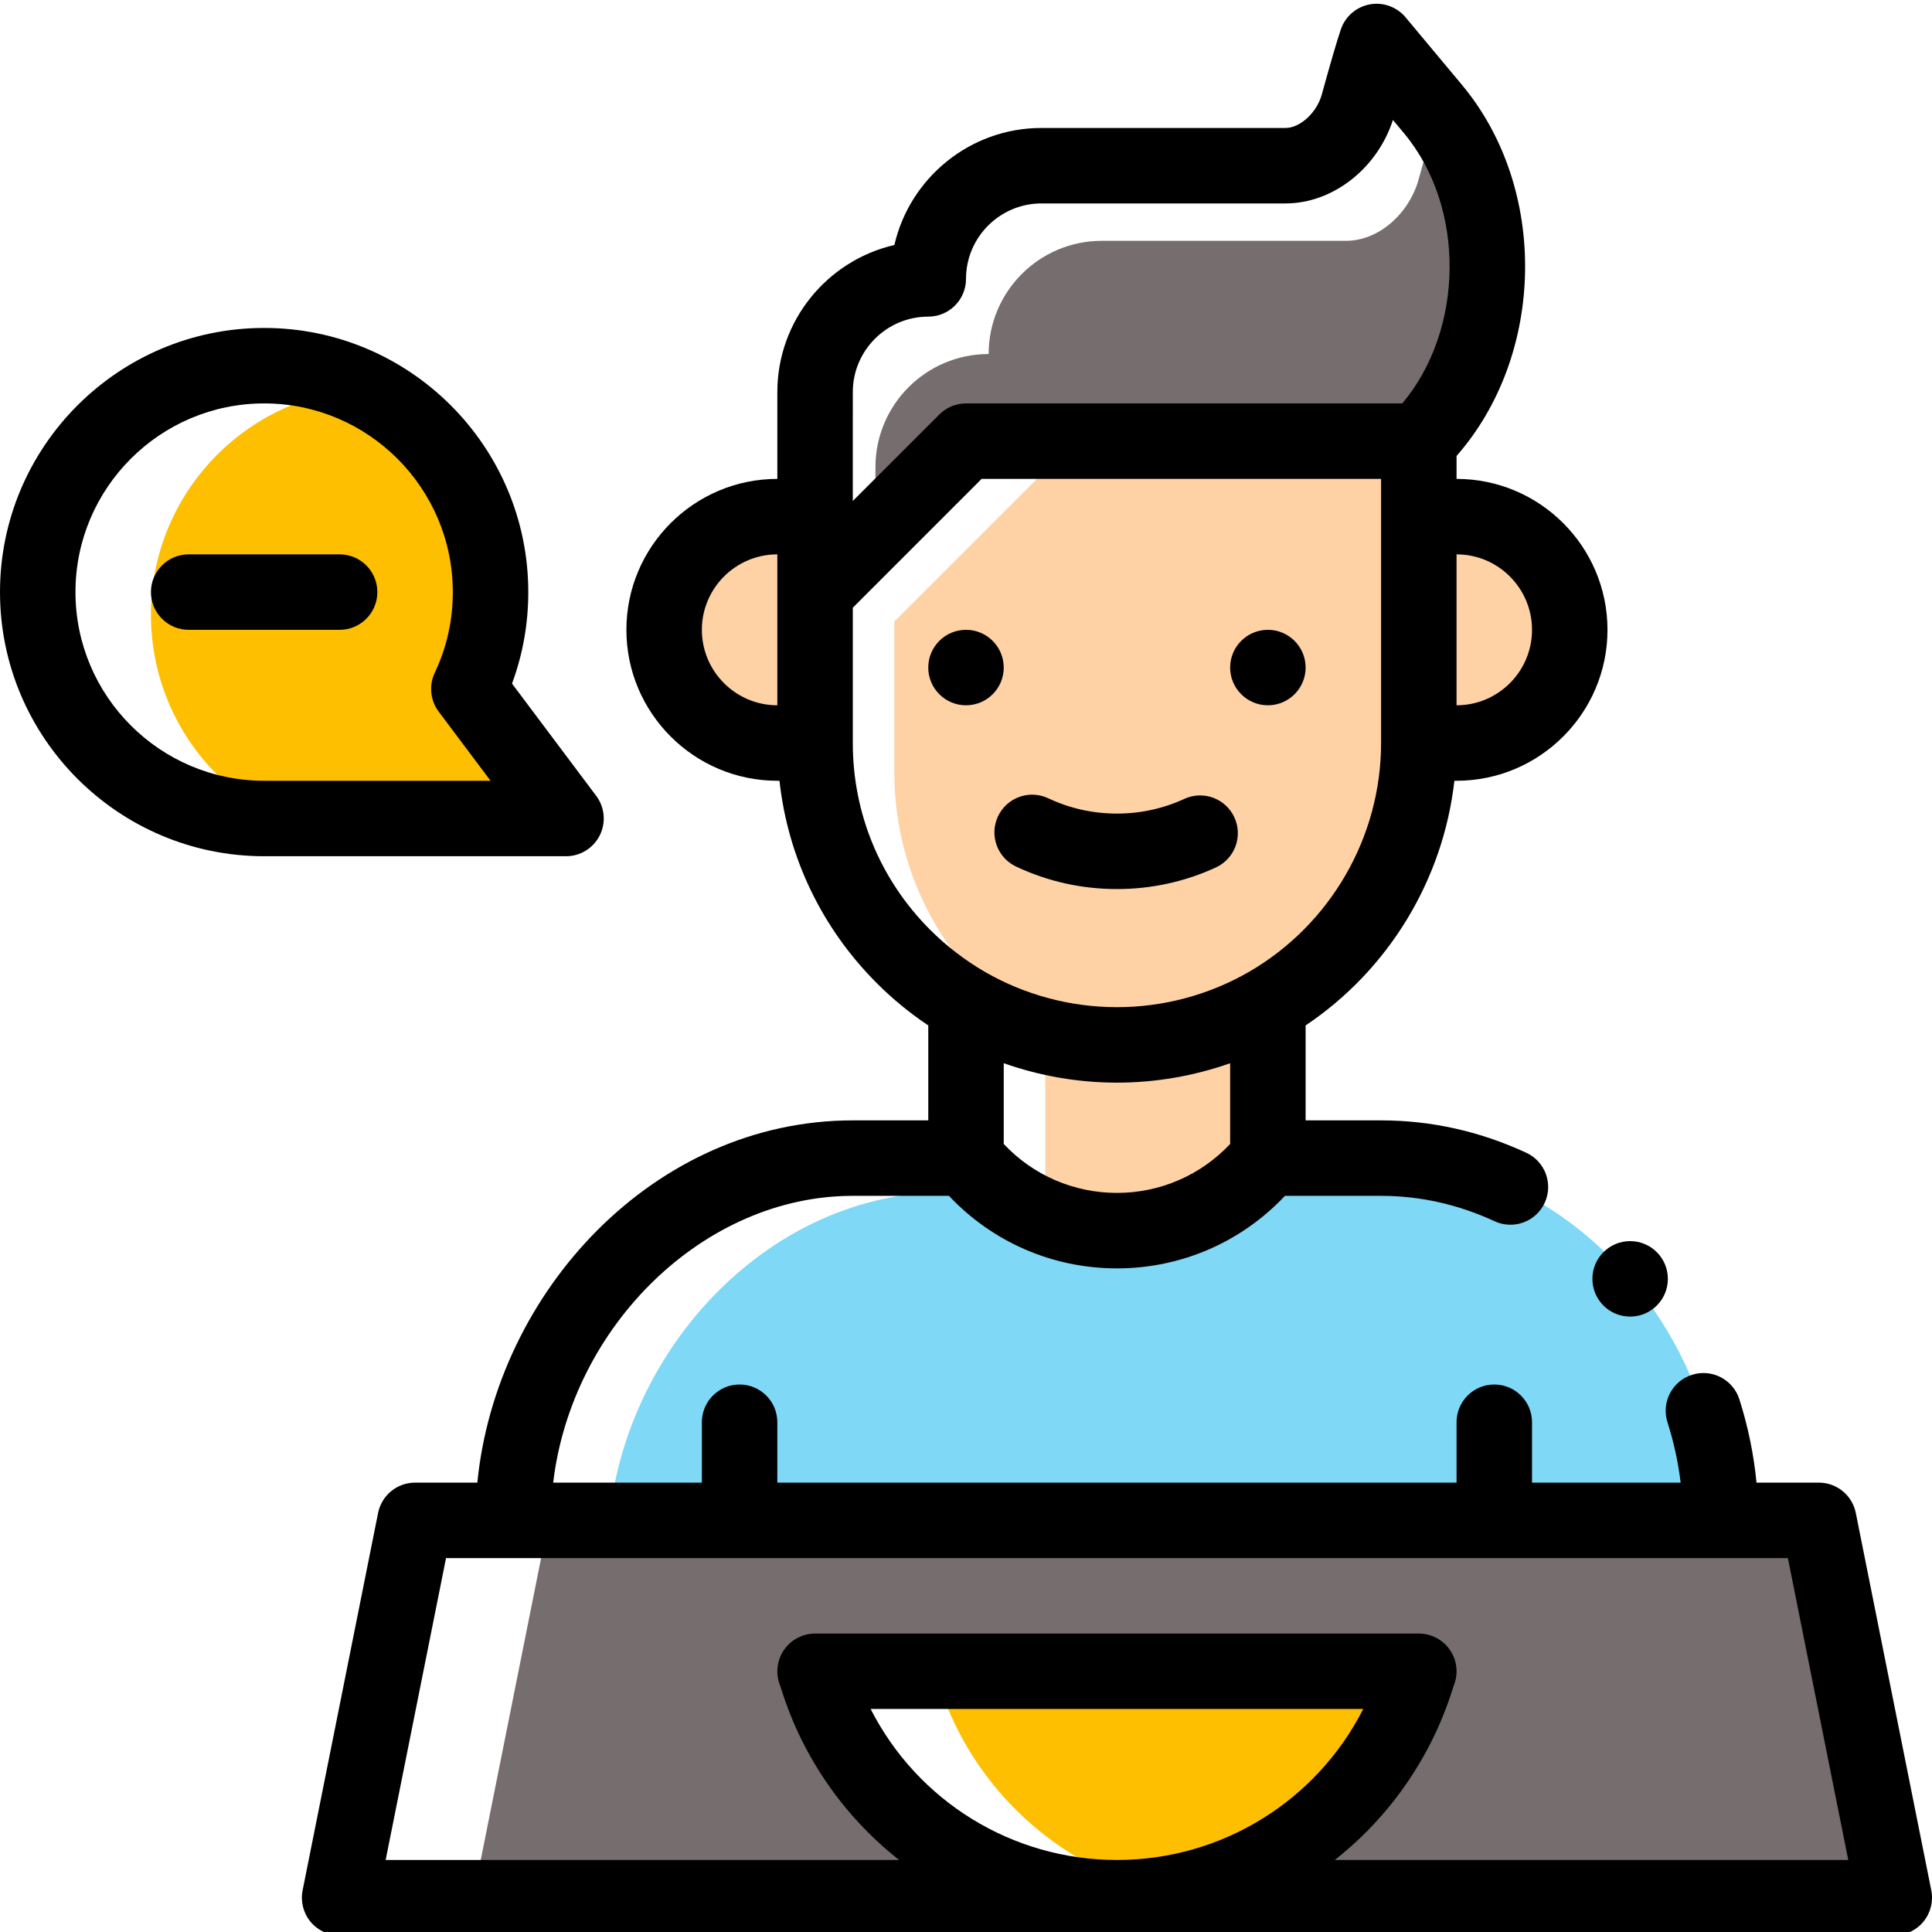 <svg height="50px" viewBox="0 0 511.998 511" width="50px" xmlns="http://www.w3.org/2000/svg"><path d="m161.441 402.41h294.559c0-35.5-20.551-69.246-50.398-85.648-4.754-.883-9.629-1.352-14.602-1.352h-140c-46.695 0-85.074 40.844-89.559 87zm0 0" fill="#7ed8f6"></path><path d="m406.152 144.188-9.152-5.688c-3.406-1.344-7.113-2.09-11-2.09h-10v-12.223h-99l-40 40v40c0 29.273 15.762 55.242 40 69.301v40.699c3.539 4.422 7.641 8.066 12.09 10.961 17.055 2.301 35.062-3.934 46.91-18.738v-40.699c23.91-13.84 40-39.691 40-69.301h10c16.57 0 30-13.43 30-30 0-8.812-3.797-16.734-9.848-22.223zm0 0" fill="#fed2a4"></path><path d="m206 136.41c-16.57 0-30 13.43-30 30 0 16.57 13.43 30 30 30h10v-60zm0 0" fill="#fed2a4"></path><path d="m256 116.41h120c20.941-20.945 23.898-57.363 8.008-82.172l-3.199-3.828c-1.219 3.609-3.129 10.348-4.867 16.66-2.383 8.68-10.27 16.25-19.27 16.25h-64.672c-16.57 0-30 13.43-30 30-16.57 0-30 13.43-30 30v17.09zm0 0" fill="#766e6e"></path><path d="m248 443.41 1.031 3.078c9.039 27.121 31.121 47.184 57.875 54.191 31.246-4.117 57.898-25.695 68.062-56.191l.363-1.078zm0 0" fill="#fdbf00"></path><path d="m482.398 404.41h-337.398l-19.602 98h376.602zm-107.43 38.078c-11.328 33.992-43.141 56.922-78.969 56.922s-67.641-22.93-78.969-56.922l-1.031-3.078h160zm0 0" fill="#766e6e"></path><path d="m150 216.41-25.75-34.332c3.691-7.789 5.75-16.488 5.75-25.668 0-23.664-13.699-44.117-33.594-53.883-31.465 1.859-56.406 27.949-56.406 59.883 0 23.754 13.801 44.277 33.824 54zm0 0" fill="#fdbf00"></path><path d="m442 338.41c0 5.523-4.477 10-10 10s-10-4.477-10-10c0-5.523 4.477-10 10-10s10 4.477 10 10zm0 0"></path><path d="m336 186.41c5.52 0 10-4.48 10-10 0-5.52-4.48-10-10-10s-10 4.48-10 10c0 5.52 4.48 10 10 10zm0 0"></path><path d="m256 186.41c5.52 0 10-4.48 10-10 0-5.52-4.48-10-10-10s-10 4.48-10 10c0 5.52 4.48 10 10 10zm0 0"></path><path d="m491.805 400.449c-.934-4.676-5.039-8.039-9.805-8.039h-16.508c-.723-7.43-2.227-14.82-4.543-22.078-1.676-5.262-7.305-8.172-12.562-6.488-5.266 1.676-8.168 7.301-6.492 12.562 1.68 5.277 2.848 10.629 3.496 16.004h-39.391v-16c0-5.523-4.477-10-10-10s-10 4.477-10 10v16h-180v-16c0-5.523-4.477-10-10-10s-10 4.477-10 10v16h-39.402c4.934-41.504 39.918-76 79.402-76h25.48c11.543 12.262 27.496 19.223 44.52 19.223s32.977-6.961 44.52-19.223h25.48c10.32 0 20.441 2.262 30.074 6.727 4.98 2.312 10.945.172 13.281-4.867 2.32-5.012.141-10.957-4.871-13.277-12.289-5.695-25.238-8.582-38.484-8.582h-20v-25.16c22.035-14.766 36.469-38.629 39.426-64.84h.574c22.055 0 40-17.945 40-40 0-22.059-17.945-40-40-40v-6.078c23.484-26.738 24.457-70.746 1.438-98.332l-14.949-17.91c-2.32-2.777-5.961-4.086-9.516-3.422-3.559.668-6.48 3.203-7.637 6.629-1.082 3.203-2.684 8.668-5.039 17.219-1.324 4.82-5.73 8.895-9.629 8.895h-64.668c-18.969 0-34.895 13.273-38.984 31.016-17.742 4.09-31.016 20.016-31.016 38.984v23c-22.055 0-40 17.941-40 40 0 22.055 17.945 40 40 40h.566c2.227 20.246 11.176 39.012 25.793 53.641 4.16 4.164 8.73 7.914 13.641 11.199v25.16h-20c-52.648 0-94.516 45.434-99.504 96h-16.496c-4.766 0-8.871 3.363-9.805 8.039l-20 100c-.59 2.938.172 5.984 2.07 8.301s4.738 3.66 7.734 3.66h412c2.996 0 5.832-1.344 7.73-3.66 1.902-2.316 2.66-5.363 2.074-8.301zm-195.805-84.816c-11.473 0-22.227-4.695-30-12.969v-21.402c9.594 3.383 19.742 5.148 30 5.148s20.406-1.766 30-5.148v21.402c-7.773 8.273-18.527 12.969-30 12.969zm110-149.223c0 11.027-8.973 20-20 20v-40c11.027 0 20 8.973 20 20zm-180-63c0-11.027 8.973-20 20-20 5.523 0 10-4.48 10-10 0-11.027 8.973-20 20-20h64.672c12.527 0 24.277-9.223 28.469-22.117l2.941 3.523c16.438 19.699 15.918 52.137-.465 71.594h-115.617c-2.652 0-5.195 1.055-7.07 2.93l-22.93 22.926zm-40 63c0-11.027 8.973-20 20-20v40c-11.027 0-20-8.973-20-20zm40 30v-35.859l34.141-34.141h105.859v70c0 24.906-13.414 48.145-35.004 60.641-10.598 6.121-22.699 9.359-34.996 9.359s-24.398-3.238-34.984-9.352c-5.312-3.082-10.199-6.836-14.512-11.148-13.223-13.23-20.504-30.809-20.504-49.5zm4.73 255.988h130.539c-12.348 24.301-37.387 40.012-65.27 40.012s-52.918-15.707-65.27-40.012zm123.008 40.012c25.184-19.855 30.91-45.148 31.746-46.828 1.02-3.051.508-6.406-1.371-9.016-1.879-2.609-4.898-4.156-8.113-4.156h-160c-3.215 0-6.234 1.547-8.113 4.156-1.879 2.609-2.391 5.965-1.371 9.016.82 1.645 6.508 26.93 31.75 46.828h-136.066l16-80h355.602l16 80zm0 0"></path><path d="m269.27 229.148c8.406 3.957 17.398 5.961 26.73 5.961 9.133 0 17.953-1.926 26.219-5.723 5.016-2.309 7.215-8.246 4.906-13.266-2.305-5.016-8.246-7.215-13.262-4.906-5.625 2.586-11.633 3.895-17.863 3.895-6.363 0-12.492-1.363-18.211-4.059-5-2.352-10.953-.207-13.309 4.789-2.352 4.996-.207 10.957 4.789 13.309zm0 0"></path><path d="m150 226.41c3.789 0 7.25-2.141 8.945-5.527 1.691-3.391 1.328-7.441-.945-10.473l-22.312-29.746c2.863-7.738 4.312-15.871 4.312-24.254 0-38.598-31.402-70-70-70s-70 31.402-70 70 31.402 70 70 70zm-130-70c0-27.57 22.43-50 50-50s50 22.43 50 50c0 7.484-1.609 14.684-4.789 21.387-1.586 3.355-1.188 7.316 1.039 10.281l13.75 18.332h-60c-27.57 0-50-22.43-50-50zm0 0"></path><path d="m100 156.41c0-5.523-4.477-10-10-10h-40c-5.523 0-10 4.477-10 10 0 5.52 4.477 10 10 10h40c5.523 0 10-4.477 10-10zm0 0"></path></svg>